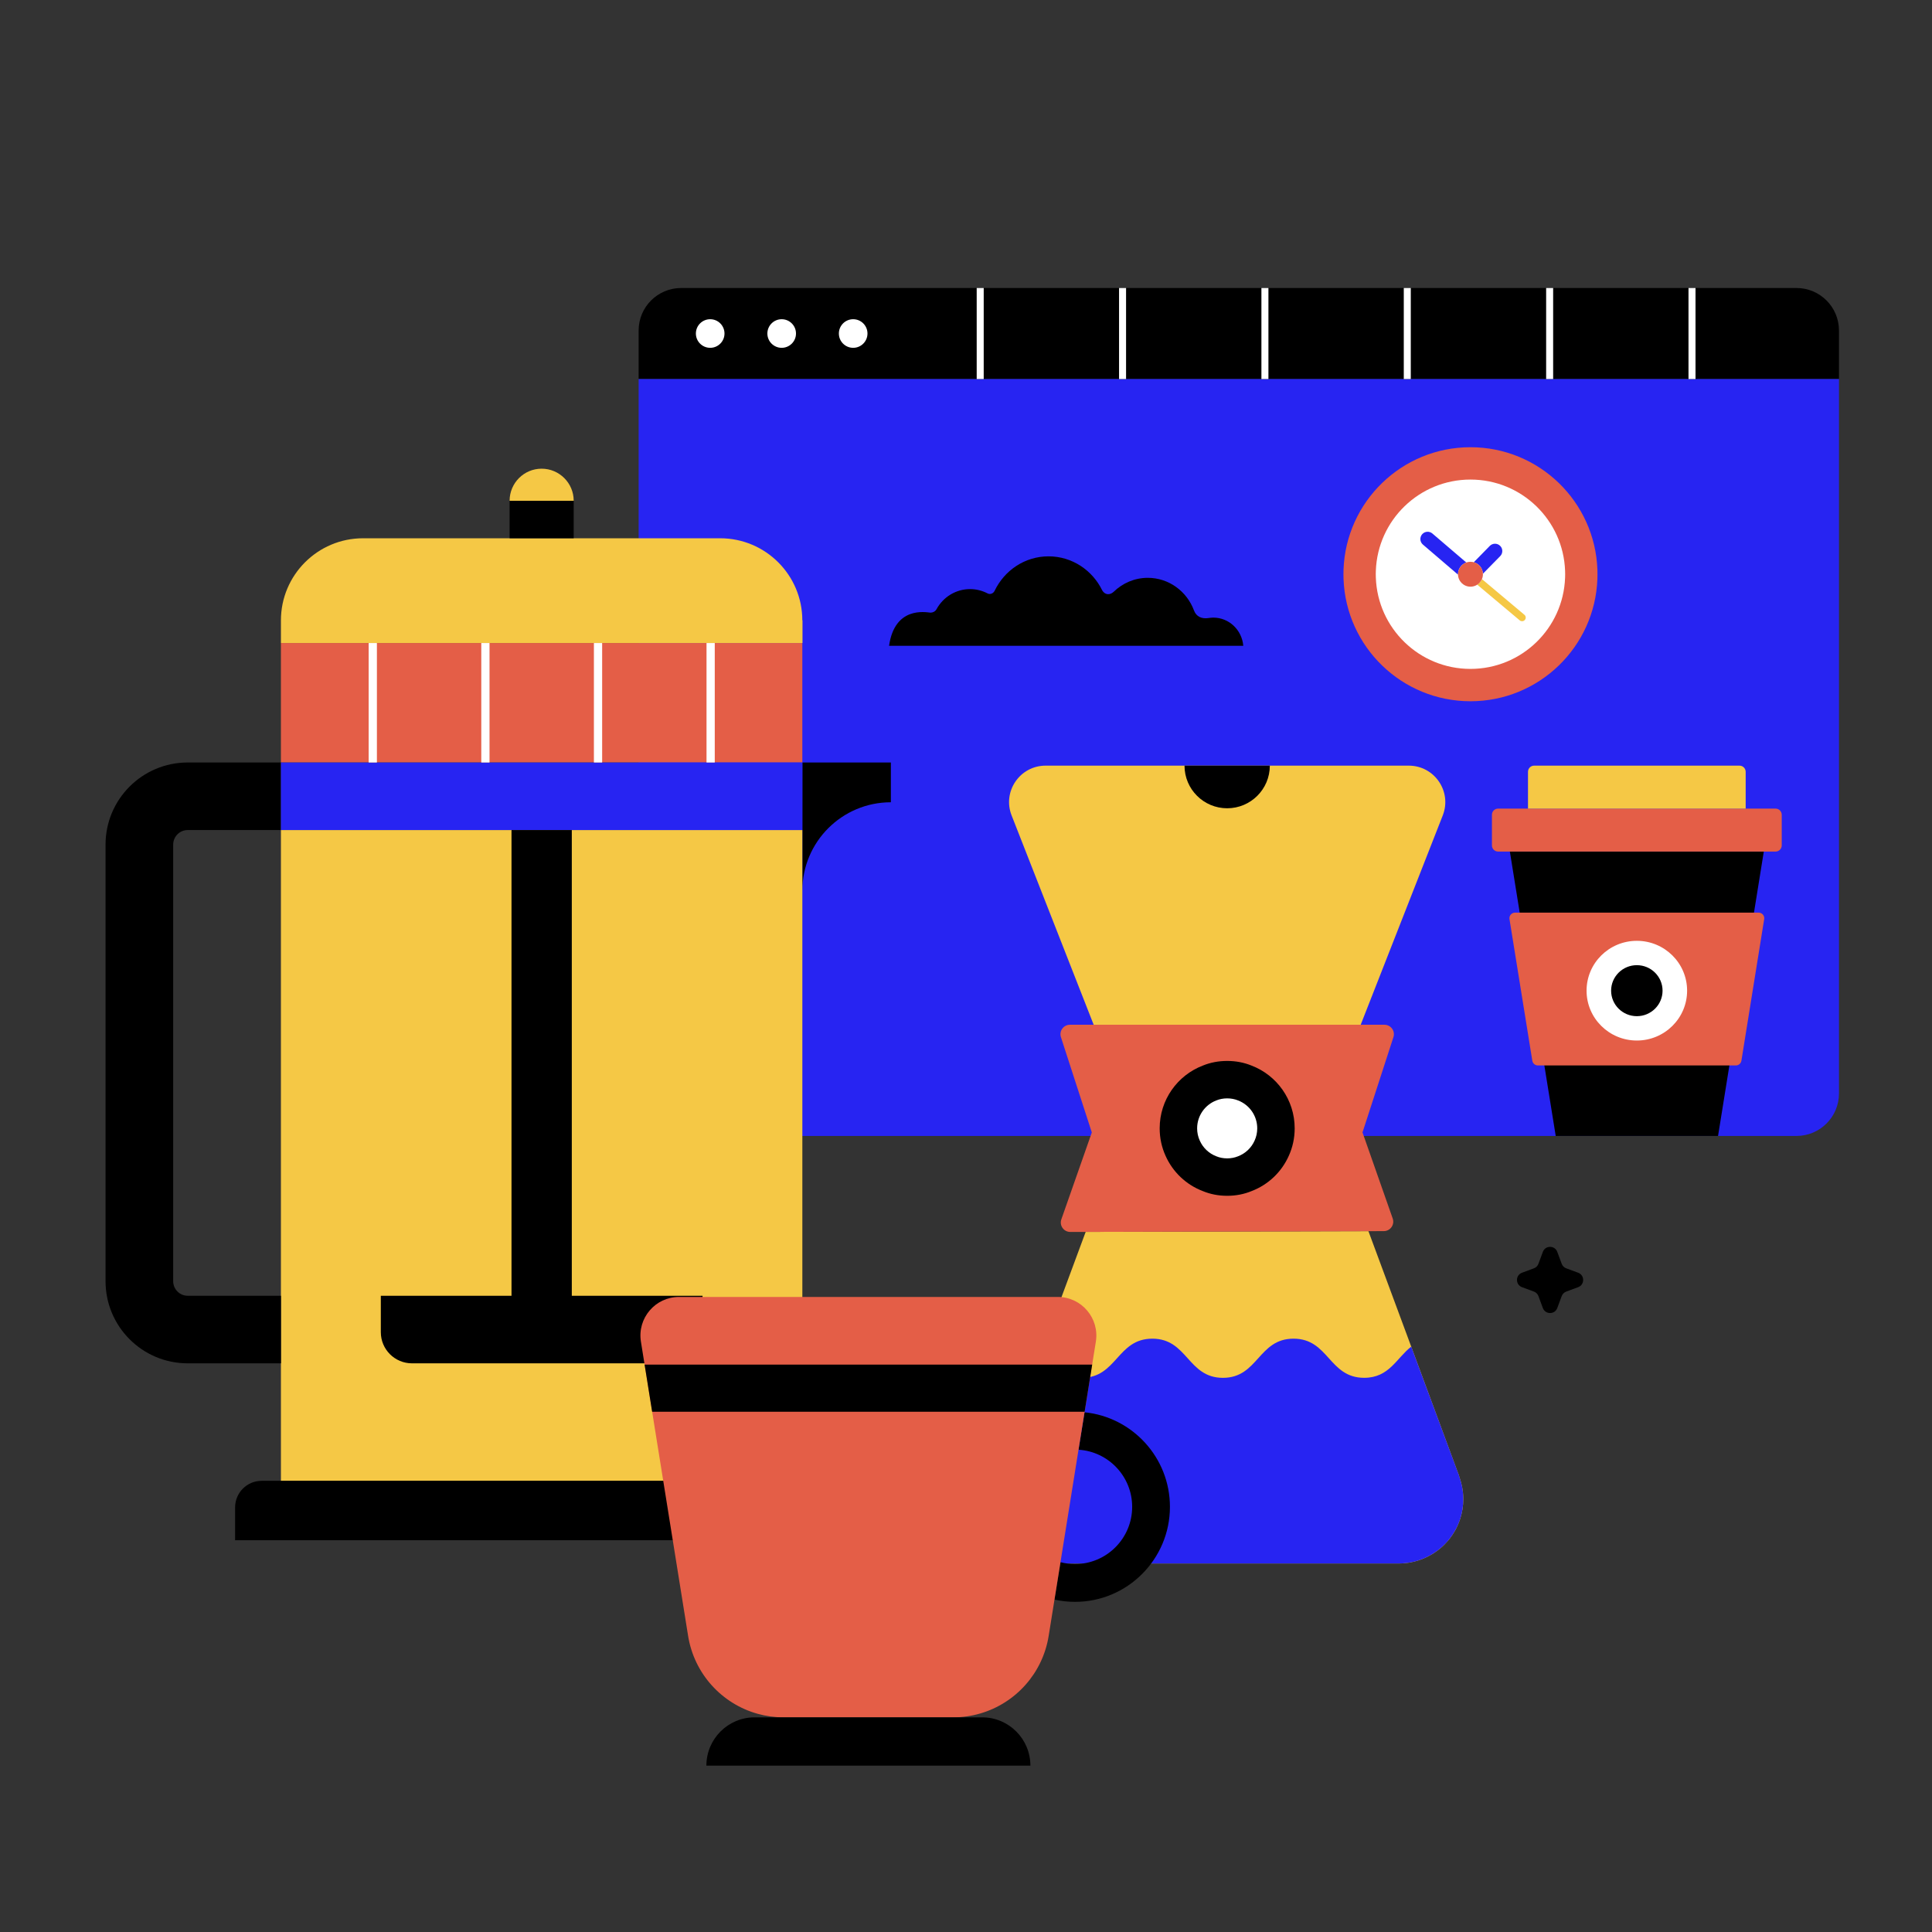 <svg width="3000" height="3000" viewBox="0 0 3000 3000" fill="none" xmlns="http://www.w3.org/2000/svg">
<rect x="0" y="0" width="3000" height="3000" fill="#333333" stroke="none"/>
<g clip-path="url(#clip0_1_1212)">
<path d="M2855.55 513.167V588.55H991.672V513.167C991.672 476.748 1021.21 447.222 1057.65 447.222H2789.57C2826.01 447.222 2855.55 476.748 2855.55 513.167V513.167Z" fill="black"/>
<path d="M2855.56 588.55V1697.94C2855.56 1734.36 2826.02 1763.89 2789.58 1763.89H1057.65C1021.21 1763.89 991.668 1734.36 991.668 1697.94V588.55H2855.56Z" fill="#2724F2"/>
<path d="M1516.61 447.222H1527.5V588.55H1516.61V447.222ZM1737.66 447.222H1748.55V588.55H1737.66V447.222ZM1958.72 447.222H1969.61V588.55H1958.72V447.222ZM2179.78 447.222H2190.67V588.55H2179.78V447.222ZM2400.84 447.222H2411.73V588.55H2400.84V447.222ZM2621.89 447.222H2632.78V588.55H2621.89V447.222Z" fill="white"/>
<path d="M1102.78 540.091C1115.05 540.091 1124.99 530.149 1124.99 517.884C1124.99 505.62 1115.05 495.678 1102.78 495.678C1090.51 495.678 1080.56 505.62 1080.56 517.884C1080.56 530.149 1090.51 540.091 1102.78 540.091Z" fill="white"/>
<path d="M1213.79 540.091C1226.06 540.091 1236.01 530.149 1236.01 517.884C1236.01 505.62 1226.06 495.678 1213.79 495.678C1201.52 495.678 1191.57 505.62 1191.57 517.884C1191.57 530.149 1201.52 540.091 1213.79 540.091Z" fill="white"/>
<path d="M1324.8 540.091C1337.07 540.091 1347.02 530.149 1347.02 517.884C1347.02 505.62 1337.07 495.678 1324.8 495.678C1312.53 495.678 1302.59 505.62 1302.59 517.884C1302.59 530.149 1312.53 540.091 1324.8 540.091Z" fill="white"/>
</g>
<g clip-path="url(#clip1_1_1212)">
<path d="M1383.34 1183.99V1245.76C1307.39 1245.76 1245.89 1307.34 1245.89 1383.17V1183.99H1383.34Z" fill="black"/>
<path d="M436.211 998.495H1245.85V1183.99H436.211V998.495Z" fill="#E45E47"/>
<path d="M1246.12 963.351V998.48H436.219V963.351C436.219 892.935 493.346 835.818 563.781 835.818H1118.28C1188.71 835.818 1245.84 892.935 1245.84 963.351H1246.12ZM1245.88 1288.87V2299.41H436.219V1288.91L1245.88 1288.87Z" fill="#F5C845"/>
<path d="M1317.18 2340.73V2391.67H365.059V2340.73C365.059 2317.92 383.497 2299.39 406.407 2299.39H1275.83C1298.65 2299.39 1317.18 2317.92 1317.18 2340.73ZM268.921 1311.52V1989.45C268.921 2001.89 278.998 2012.06 291.45 2012.06H436.213V2116.97H291.45C221.018 2116.97 163.891 2059.86 163.891 1989.44V1311.52C163.891 1241.11 221.018 1183.99 291.45 1183.99H436.213V1288.9H291.45C278.998 1288.9 268.921 1299.07 268.921 1311.52Z" fill="black"/>
<path d="M436.211 2012.06H436.306V2116.97H436.211V2012.06Z" fill="black"/>
<path d="M1245.94 1183.99L1245.85 1288.9H436.211V1183.99H1245.94Z" fill="#2724F2"/>
<path d="M1090.92 2012.06V2068.6C1090.92 2095.31 1069.34 2116.97 1042.63 2116.97H639.716C613.007 2116.97 591.336 2095.31 591.336 2068.6V2012.06H794.27V1288.9H887.894V2012.06H1090.92ZM791.313 777.572H890.829V835.77H791.313V777.572Z" fill="black"/>
<path d="M890.832 777.572H791.316C791.313 750.11 813.555 727.778 841.023 727.778C868.494 727.778 890.832 750.11 890.832 777.572V777.572Z" fill="#F5C845"/>
<path d="M572.457 998.495H585.26V1183.99H572.457V998.495ZM747.33 998.495H760.133V1183.99H747.33V998.495ZM922.206 998.495H935.009V1183.99H922.206V998.495ZM1097.08 998.495H1109.88V1183.99H1097.08V998.495Z" fill="white"/>
</g>
<g clip-path="url(#clip2_1_1212)">
<path d="M2480.55 891.687C2480.55 894.08 2480.52 896.473 2480.44 898.826C2476.67 1004.45 2389.87 1088.89 2283.33 1088.89C2176.8 1088.89 2089.99 1004.45 2086.22 898.826C2086.07 894.055 2086.07 889.281 2086.22 884.511C2089.99 778.927 2176.8 694.444 2283.33 694.444C2389.87 694.444 2476.67 778.927 2480.44 884.508C2480.52 886.901 2480.55 889.294 2480.55 891.687V891.687Z" fill="#E45E47"/>
<path d="M2430.37 891.684C2430.37 893.454 2430.33 895.227 2430.26 896.997C2427.45 975.716 2362.75 1038.67 2283.33 1038.67C2203.91 1038.67 2139.21 975.716 2136.4 896.997C2136.26 893.445 2136.26 889.888 2136.4 886.336C2139.21 807.618 2203.91 744.664 2283.33 744.664C2362.76 744.664 2427.45 807.618 2430.26 886.336C2430.33 888.106 2430.37 889.879 2430.37 891.684Z" fill="white"/>
<path d="M2329.5 863.567L2302.64 890.904C2302.58 888.947 2302.2 887.013 2301.53 885.175C2301.53 885.064 2301.49 884.988 2301.45 884.878C2300.38 882.025 2298.65 879.466 2296.4 877.41C2294.15 875.354 2291.44 873.859 2288.5 873.046L2313.39 847.642C2315.5 845.514 2318.37 844.311 2321.37 844.296C2324.37 844.282 2327.26 845.458 2329.39 847.567C2333.85 851.922 2333.89 859.101 2329.5 863.567V863.567ZM2276.86 873.454C2274.2 874.399 2271.79 875.911 2269.77 877.883C2267.76 879.855 2266.21 882.241 2265.21 884.875C2265.17 884.985 2265.13 885.061 2265.13 885.172C2264.37 887.257 2263.98 889.46 2263.98 891.681C2263.98 891.905 2263.98 892.127 2264.02 892.313L2209.29 845.45C2208.19 844.461 2207.29 843.263 2206.64 841.925C2206 840.588 2205.62 839.136 2205.54 837.654C2205.46 836.172 2205.67 834.687 2206.16 833.286C2206.65 831.885 2207.41 830.594 2208.4 829.487C2212.53 824.838 2219.67 824.428 2224.36 828.559L2276.86 873.454Z" fill="#2724F2"/>
<path d="M2367.8 962.6C2367.27 963.241 2366.6 963.756 2365.85 964.11C2365.1 964.464 2364.28 964.647 2363.45 964.647C2362.18 964.647 2360.88 964.201 2359.84 963.308L2293.82 907.871C2297.09 905.802 2299.64 902.792 2301.16 899.239L2367.09 954.638C2369.51 956.647 2369.81 960.219 2367.8 962.6V962.6Z" fill="#F5C845"/>
<path d="M2302.68 891.684C2302.68 902.363 2294.01 910.995 2283.33 910.995C2272.65 910.995 2263.98 902.363 2263.98 891.684C2263.98 889.378 2264.39 887.218 2265.13 885.174C2265.13 885.064 2265.17 884.988 2265.21 884.878C2267.96 877.547 2275.03 872.339 2283.33 872.339C2291.63 872.339 2298.7 877.547 2301.45 884.878C2301.49 884.988 2301.53 885.064 2301.53 885.174C2302.27 887.221 2302.68 889.378 2302.68 891.684Z" fill="#E45E47"/>
</g>
<g clip-path="url(#clip3_1_1212)">
<path d="M2240.31 1266.19L2112.88 1591.23H1698.25L1570.82 1266.19C1556.23 1229.05 1583.69 1188.89 1623.6 1188.89H2187.53C2227.44 1188.89 2254.9 1229.05 2240.31 1266.19ZM2272.19 2327.75C2272.19 2330.34 2272.09 2332.93 2271.9 2335.44C2271.72 2337.96 2271.39 2340.51 2271.06 2342.99C2270.66 2345.43 2270.19 2347.87 2269.6 2350.27C2269.06 2352.68 2268.4 2355.08 2267.67 2357.45C2266.69 2360.62 2265.52 2363.65 2264.32 2366.63C2263.08 2369.7 2261.65 2372.54 2260.12 2375.42V2375.45C2259.5 2376.58 2258.81 2377.71 2258.11 2378.84C2257.46 2379.9 2256.8 2380.99 2256.11 2382.05C2255.82 2382.56 2255.49 2383.1 2255.12 2383.61C2254.76 2384.16 2254.39 2384.71 2253.96 2385.25C2253.15 2386.42 2252.28 2387.59 2251.44 2388.72C2250.56 2389.85 2249.62 2390.98 2248.74 2392.07C2246.88 2394.22 2244.87 2396.37 2242.83 2398.45C2241.92 2399.32 2241.01 2400.23 2240.13 2401.03C2239.55 2401.58 2238.96 2402.09 2238.34 2402.64C2236.26 2404.49 2234.08 2406.21 2231.92 2407.85C2229.33 2409.78 2226.67 2411.56 2223.97 2413.24C2219.81 2415.74 2215.47 2417.95 2210.99 2419.83L2210.95 2419.87C2209.45 2420.49 2207.96 2421.07 2206.43 2421.62C2205 2422.17 2203.54 2422.68 2202.12 2423.11C2201.9 2423.19 2201.72 2423.22 2201.57 2423.3C2200.04 2423.77 2198.55 2424.21 2197.05 2424.57C2197.01 2424.57 2196.98 2424.61 2196.98 2424.61C2195.37 2425.01 2193.77 2425.37 2192.16 2425.7C2188.95 2426.43 2185.6 2426.9 2182.24 2427.23C2178.85 2427.6 2175.42 2427.78 2171.96 2427.78H1639.13C1635.67 2427.78 1632.24 2427.6 1628.88 2427.23C1625.52 2426.9 1622.2 2426.43 1618.96 2425.7C1614.11 2424.75 1609.33 2423.37 1604.73 2421.66C1603.2 2421.07 1601.67 2420.49 1600.17 2419.87C1598.68 2419.25 1597.18 2418.56 1595.76 2417.87C1594.26 2417.14 1592.88 2416.41 1591.42 2415.68C1588.57 2414.11 1585.76 2412.44 1583.14 2410.65C1580.46 2408.88 1577.9 2406.96 1575.44 2404.89C1571.65 2401.76 1568.04 2398.34 1564.75 2394.66C1563.73 2393.56 1562.78 2392.43 1561.87 2391.3C1560.89 2390.14 1559.94 2388.93 1559.03 2387.73C1558.89 2387.63 1558.79 2387.49 1558.73 2387.33C1557.79 2386.13 1556.91 2384.89 1556.03 2383.61C1555.2 2382.34 1554.32 2380.99 1553.48 2379.64C1553.48 2379.61 1553.48 2379.61 1553.45 2379.57C1552.61 2378.22 1551.8 2376.8 1551.04 2375.38C1550.24 2373.96 1549.51 2372.54 1548.81 2371.04C1546.7 2366.71 1544.91 2362.26 1543.49 2357.6C1543.38 2357.38 1543.34 2357.2 1543.3 2357.05C1542.87 2355.63 1542.5 2354.28 1542.1 2352.86C1542.06 2352.61 1541.99 2352.35 1541.92 2352.1C1541.63 2351 1541.41 2349.87 1541.12 2348.78C1541.01 2348.16 1540.86 2347.5 1540.75 2346.85C1540.5 2345.65 1540.31 2344.44 1540.13 2343.24C1540.09 2343.1 1540.09 2342.95 1540.09 2342.84C1539.95 2342.37 1539.91 2341.93 1539.84 2341.46L1539.4 2338.1V2337.96C1539.26 2336.24 1539.15 2334.57 1539.04 2332.86C1538.93 2331.14 1538.89 2329.43 1538.89 2327.75C1538.89 2323.35 1539.19 2318.96 1539.8 2314.6C1539.91 2313.54 1540.09 2312.52 1540.28 2311.47C1540.79 2308.37 1541.44 2305.27 1542.21 2302.25L1545.86 2290.48L1591.75 2166.73L1616.48 2099.94L1685.82 1912.9L2124.9 1911.77L2191.36 2091.05L2219.41 2166.73L2265.26 2290.59L2268.8 2302.25C2270.04 2306.66 2270.95 2311.25 2271.43 2315.95C2271.54 2316.42 2271.61 2316.93 2271.65 2317.44C2271.83 2318.86 2271.94 2320.36 2272.01 2321.82C2272.16 2323.82 2272.19 2325.75 2272.19 2327.75V2327.75Z" fill="#F5C845"/>
<path d="M2148.75 1911.69L1661.98 1912.98C1651.82 1913.01 1644.69 1902.99 1648.05 1893.41L1695.41 1758.37L1695.47 1758.31L1695.04 1757.51L1694.98 1757.33V1757.27L1647.4 1610.47C1644.32 1600.97 1651.41 1591.23 1661.41 1591.23H2149.7C2159.69 1591.23 2166.78 1600.98 2163.7 1610.48L2116.07 1757.27H2115.28L2115.64 1758.3L2162.6 1892.11C2165.96 1901.66 2158.88 1911.66 2148.75 1911.69V1911.69Z" fill="#E45E47"/>
<path d="M2116.08 1757.27V1757.33L2115.65 1758.31L2115.28 1757.27H2116.08Z" fill="#E45E47"/>
<path d="M2010.37 1752.09C2010.37 1767.26 2007.17 1781.62 2001.34 1794.49C1990.18 1819.76 1969.32 1839.69 1943.37 1849.53C1931.72 1854.37 1918.98 1856.83 1905.52 1856.83C1892.13 1856.83 1879.39 1854.37 1867.74 1849.53C1841.79 1839.69 1820.94 1819.76 1809.77 1794.49C1803.94 1781.62 1800.74 1767.26 1800.74 1752.09C1800.74 1707.62 1828.49 1669.65 1867.74 1654.63C1879.39 1649.87 1892.13 1647.42 1905.52 1647.42C1918.98 1647.42 1931.72 1649.87 1943.37 1654.63C1982.63 1669.65 2010.37 1707.62 2010.37 1752.09V1752.09Z" fill="black"/>
<path d="M1695.35 1758.37L1695.04 1757.51L1695.47 1758.31L1695.41 1758.37H1695.35ZM2169.95 1913.04L2169.46 1911.64L2170.01 1913.04H2169.95Z" fill="#F5C845"/>
<path d="M1952.23 1752.13C1952.23 1758.85 1950.8 1765.23 1948.19 1770.99C1945.73 1776.58 1942.18 1781.62 1937.76 1785.82C1933.33 1790.03 1928.12 1793.31 1922.41 1795.49C1917.19 1797.63 1911.52 1798.72 1905.55 1798.72C1899.57 1798.72 1893.9 1797.63 1888.72 1795.49C1883.01 1793.32 1877.79 1790.04 1873.37 1785.83C1868.94 1781.62 1865.4 1776.58 1862.94 1770.99C1860.27 1765.06 1858.89 1758.63 1858.91 1752.13C1858.91 1732.3 1871.27 1715.41 1888.72 1708.73C1893.9 1706.63 1899.57 1705.54 1905.55 1705.54C1911.52 1705.54 1917.2 1706.63 1922.41 1708.73C1931.19 1712.1 1938.75 1718.05 1944.07 1725.8C1949.4 1733.55 1952.24 1742.73 1952.23 1752.13V1752.13Z" fill="white"/>
<path d="M1839.31 1188.91C1839.31 1225.45 1868.96 1255.08 1905.55 1255.08C1942.13 1255.08 1971.78 1225.45 1971.78 1188.91H1839.31V1188.91Z" fill="black"/>
<path d="M2272.22 2327.74C2272.22 2330.34 2272.11 2332.91 2271.91 2335.44C2271.72 2337.97 2271.44 2340.48 2271.05 2342.99C2270.66 2345.44 2270.2 2347.88 2269.65 2350.31C2269.1 2352.73 2268.45 2355.13 2267.7 2357.5C2266.74 2360.61 2265.62 2363.66 2264.35 2366.65C2263.1 2369.64 2261.68 2372.57 2260.11 2375.4V2375.45C2259.48 2376.57 2258.82 2377.7 2258.12 2378.83C2257.46 2379.92 2256.79 2381.01 2256.09 2382.06C2255.8 2382.59 2255.47 2383.11 2255.12 2383.61C2254.77 2384.16 2254.38 2384.7 2253.95 2385.25C2253.14 2386.42 2252.28 2387.59 2251.42 2388.71C2250.56 2389.84 2249.63 2390.97 2248.73 2392.06C2246.9 2394.27 2244.95 2396.39 2242.89 2398.4C2242.85 2398.44 2242.85 2398.44 2242.81 2398.44C2241.92 2399.34 2241.02 2400.23 2240.12 2401.05C2239.54 2401.59 2238.96 2402.1 2238.33 2402.64C2236.27 2404.48 2234.13 2406.22 2231.91 2407.86C2225.45 2412.7 2218.43 2416.72 2210.99 2419.85L2210.95 2419.89C2209.47 2420.51 2207.95 2421.09 2206.43 2421.63C2204.99 2422.18 2203.55 2422.68 2202.11 2423.11C2201.91 2423.19 2201.72 2423.23 2201.56 2423.31C2200.04 2423.77 2198.56 2424.2 2197.04 2424.59C2197 2424.59 2196.96 2424.63 2196.96 2424.63C2195.37 2425.02 2193.77 2425.37 2192.17 2425.72C2188.9 2426.38 2185.59 2426.88 2182.24 2427.23C2178.85 2427.54 2175.46 2427.74 2172 2427.74H1639.13C1635.67 2427.74 1632.28 2427.55 1628.89 2427.23C1625.55 2426.89 1622.24 2426.38 1618.96 2425.72C1612.52 2424.38 1606.24 2422.43 1600.18 2419.88C1598.68 2419.25 1597.2 2418.58 1595.74 2417.86C1594.26 2417.16 1592.86 2416.42 1591.42 2415.68C1588.58 2414.14 1585.81 2412.46 1583.12 2410.66C1580.48 2408.85 1577.92 2406.93 1575.45 2404.91C1571.63 2401.76 1568.05 2398.34 1564.73 2394.67C1563.72 2393.58 1562.78 2392.45 1561.85 2391.33C1560.88 2390.16 1559.94 2388.96 1559 2387.75C1558.89 2387.64 1558.8 2387.5 1558.73 2387.36C1557.8 2386.15 1556.9 2384.91 1556.04 2383.63C1555.19 2382.34 1554.33 2381.02 1553.47 2379.66C1553.47 2379.62 1553.47 2379.62 1553.43 2379.58C1551.76 2376.81 1550.21 2373.97 1548.79 2371.06C1546.69 2366.71 1544.91 2362.21 1543.46 2357.6C1543.38 2357.4 1543.34 2357.21 1543.3 2357.05C1542.88 2355.67 1542.48 2354.28 1542.09 2352.89C1542.05 2352.61 1541.98 2352.38 1541.9 2352.11C1541.63 2351.02 1541.39 2349.89 1541.12 2348.8C1541 2348.17 1540.85 2347.52 1540.73 2346.85C1540.5 2345.65 1540.29 2344.44 1540.11 2343.23C1540.07 2343.12 1540.07 2342.96 1540.07 2342.84C1539.99 2342.38 1539.91 2341.95 1539.87 2341.48C1539.68 2340.35 1539.56 2339.23 1539.41 2338.1V2337.98C1539.25 2336.27 1539.13 2334.59 1539.02 2332.88C1538.94 2331.17 1538.9 2329.46 1538.9 2327.75C1538.9 2325.61 1538.98 2323.47 1539.09 2321.33C1539.25 2319.07 1539.48 2316.81 1539.79 2314.6C1539.91 2313.55 1540.07 2312.53 1540.26 2311.48C1540.77 2308.37 1541.43 2305.3 1542.25 2302.26L1545.87 2290.47L1591.72 2166.74L1616.45 2099.97C1633.59 2117.48 1646.72 2139.46 1679.71 2139.5C1734.52 2139.46 1734.56 2078.68 1789.36 2078.68C1844.21 2078.68 1844.21 2139.5 1898.97 2139.5C1953.82 2139.46 1953.78 2078.68 2008.58 2078.68C2063.43 2078.68 2063.43 2139.46 2118.28 2139.46C2157.19 2139.46 2168.45 2108.84 2191.35 2091.06L2219.39 2166.74H2219.43L2265.32 2290.55L2268.86 2302.27C2270.07 2306.66 2270.93 2311.26 2271.47 2315.96C2271.55 2316.47 2271.59 2316.94 2271.63 2317.44C2271.82 2318.88 2271.94 2320.36 2272.02 2321.84C2272.18 2323.81 2272.22 2325.75 2272.22 2327.74V2327.74Z" fill="#2724F2"/>
</g>
<g clip-path="url(#clip4_1_1212)">
<path d="M1684.08 2192.98L1674.73 2251.13C1721.13 2253.92 1758.03 2292.66 1758.03 2339.81C1758.03 2388.79 1718.23 2428.64 1669.31 2428.64C1661.5 2428.64 1653.96 2427.65 1646.74 2425.74L1637.39 2483.86C1647.69 2486.13 1658.35 2487.34 1669.31 2487.34C1750.59 2487.34 1816.67 2421.15 1816.67 2339.81C1816.67 2263.42 1758.44 2200.42 1684.08 2192.98V2192.98Z" fill="black"/>
<path d="M1701.63 2083.34L1628.37 2540.18C1619.03 2598.59 1576.81 2644.67 1522.39 2660.6C1508.67 2664.64 1494.44 2666.69 1480.14 2666.69H1216.72C1202.75 2666.69 1189.16 2664.74 1176.22 2661.11C1121.03 2645.66 1077.97 2599.25 1068.48 2540.18L995.221 2083.34C989.357 2046.91 1017.5 2013.89 1054.33 2013.89H1642.52C1679.35 2013.89 1707.49 2046.91 1701.63 2083.34V2083.34Z" fill="#E45E47"/>
<path d="M1695.92 2118.97L1684.19 2192.2H1012.67L1000.95 2118.97H1695.92ZM1525.1 2666.69C1566.46 2666.69 1599.99 2700.25 1599.99 2741.67H1096.88C1096.88 2700.26 1130.41 2666.69 1171.77 2666.69H1525.1Z" fill="black"/>
</g>
<g clip-path="url(#clip5_1_1212)">
<path d="M2738.82 1322.31L2667.78 1763.89H2415.72L2344.51 1322.31H2738.82Z" fill="black"/>
<path d="M2739.42 1427.22L2704.05 1647.08C2703.72 1649.13 2702.66 1651 2701.06 1652.35C2699.47 1653.7 2697.44 1654.44 2695.35 1654.44H2388.07C2385.98 1654.44 2383.95 1653.7 2382.35 1652.35C2380.76 1651.01 2379.7 1649.14 2379.37 1647.09L2343.92 1427.23C2343.71 1425.98 2343.79 1424.7 2344.13 1423.48C2344.48 1422.26 2345.08 1421.14 2345.91 1420.17C2346.74 1419.21 2347.77 1418.44 2348.92 1417.91C2350.08 1417.38 2351.34 1417.11 2352.62 1417.11H2730.73C2732 1417.11 2733.26 1417.38 2734.42 1417.91C2735.57 1418.44 2736.6 1419.21 2737.43 1420.17C2738.26 1421.14 2738.86 1422.26 2739.21 1423.48C2739.55 1424.7 2739.63 1425.97 2739.42 1427.22ZM2766.67 1265.2V1312.7C2766.67 1318.02 2762.38 1322.3 2757.1 1322.3H2326.2C2320.92 1322.3 2316.67 1318.02 2316.67 1312.7V1265.2C2316.67 1259.88 2320.92 1255.6 2326.2 1255.6H2757.1C2762.38 1255.6 2766.67 1259.88 2766.67 1265.2V1265.2Z" fill="#E45E47"/>
<path d="M2710.68 1198.49V1255.6H2372.66V1198.49C2372.66 1193.17 2376.91 1188.89 2382.21 1188.89H2701.1C2706.37 1188.89 2710.68 1193.17 2710.68 1198.49V1198.49Z" fill="#F5C845"/>
<path d="M2541.67 1615.73C2584.78 1615.73 2619.73 1581.07 2619.73 1538.31C2619.73 1495.56 2584.78 1460.9 2541.67 1460.9C2498.56 1460.9 2463.61 1495.56 2463.61 1538.31C2463.61 1581.07 2498.56 1615.73 2541.67 1615.73Z" fill="white"/>
<path d="M2541.67 1577.92C2563.73 1577.92 2581.61 1560.19 2581.61 1538.31C2581.61 1516.44 2563.73 1498.71 2541.67 1498.71C2519.61 1498.71 2501.73 1516.44 2501.73 1538.31C2501.73 1560.19 2519.61 1577.92 2541.67 1577.92Z" fill="black"/>
</g>
<g clip-path="url(#clip6_1_1212)">
<path d="M2418.15 1943.92L2424.99 1962.39C2425.59 1964.01 2426.53 1965.48 2427.75 1966.69C2428.97 1967.91 2430.43 1968.85 2432.05 1969.45L2450.53 1976.29C2460.93 1980.14 2460.93 1994.86 2450.53 1998.71L2432.05 2005.55C2430.43 2006.15 2428.97 2007.09 2427.75 2008.3C2426.53 2009.52 2425.59 2010.99 2424.99 2012.61L2418.15 2031.08C2414.3 2041.49 2399.58 2041.49 2395.73 2031.08L2388.89 2012.61C2388.3 2010.99 2387.36 2009.52 2386.14 2008.3C2384.92 2007.09 2383.45 2006.15 2381.83 2005.55L2363.36 1998.71C2352.95 1994.86 2352.95 1980.14 2363.36 1976.29L2381.83 1969.45C2383.45 1968.85 2384.92 1967.91 2386.14 1966.69C2387.36 1965.48 2388.3 1964.01 2388.89 1962.39L2395.73 1943.92C2399.58 1933.51 2414.3 1933.51 2418.15 1943.92V1943.92Z" fill="black"/>
</g>
<g clip-path="url(#clip7_1_1212)">
<path d="M1930.55 1002.78H1380.55C1389.32 941.334 1436.87 950.581 1444.8 951.318H1445.09C1448.86 951.259 1452.4 949.299 1454.26 945.916C1459.44 936.459 1466.99 928.587 1476.13 923.11C1485.28 917.633 1495.68 914.749 1506.27 914.755C1516.13 914.755 1525.35 917.191 1533.53 921.462C1537.58 923.54 1542.4 921.639 1544.43 917.427C1559.62 885.731 1591.33 863.889 1628.16 863.889C1664.69 863.889 1696.35 885.436 1711.54 916.774C1715.83 924.133 1723.6 924.313 1729.34 918.912C1743.08 905.558 1761.75 897.249 1782.23 897.249C1814.99 897.249 1842.94 918.259 1853.96 947.758C1857.61 957.729 1866.25 961.292 1876.68 959.689C1879.12 959.332 1881.61 959.037 1884.11 959.037C1908.52 959.034 1928.52 978.323 1930.55 1002.78Z" fill="black"/>
</g>
<defs>
<clipPath id="clip0_1_1212">
<rect width="1863.89" height="1316.67" fill="white" transform="translate(991.668 447.222)"/>
</clipPath>
<clipPath id="clip1_1_1212">
<rect width="1219.44" height="1663.89" fill="white" transform="translate(163.891 727.778)"/>
</clipPath>
<clipPath id="clip2_1_1212">
<rect width="394.444" height="394.444" fill="white" transform="translate(2086.11 694.444)"/>
</clipPath>
<clipPath id="clip3_1_1212">
<rect width="733.333" height="1238.89" fill="white" transform="translate(1538.89 1188.89)"/>
</clipPath>
<clipPath id="clip4_1_1212">
<rect width="822.222" height="727.778" fill="white" transform="translate(994.445 2013.89)"/>
</clipPath>
<clipPath id="clip5_1_1212">
<rect width="450" height="575" fill="white" transform="translate(2316.67 1188.89)"/>
</clipPath>
<clipPath id="clip6_1_1212">
<rect width="102.778" height="102.778" fill="white" transform="translate(2355.55 1936.11)"/>
</clipPath>
<clipPath id="clip7_1_1212">
<rect width="550" height="138.889" fill="white" transform="translate(1380.55 863.889)"/>
</clipPath>
</defs>
</svg>
